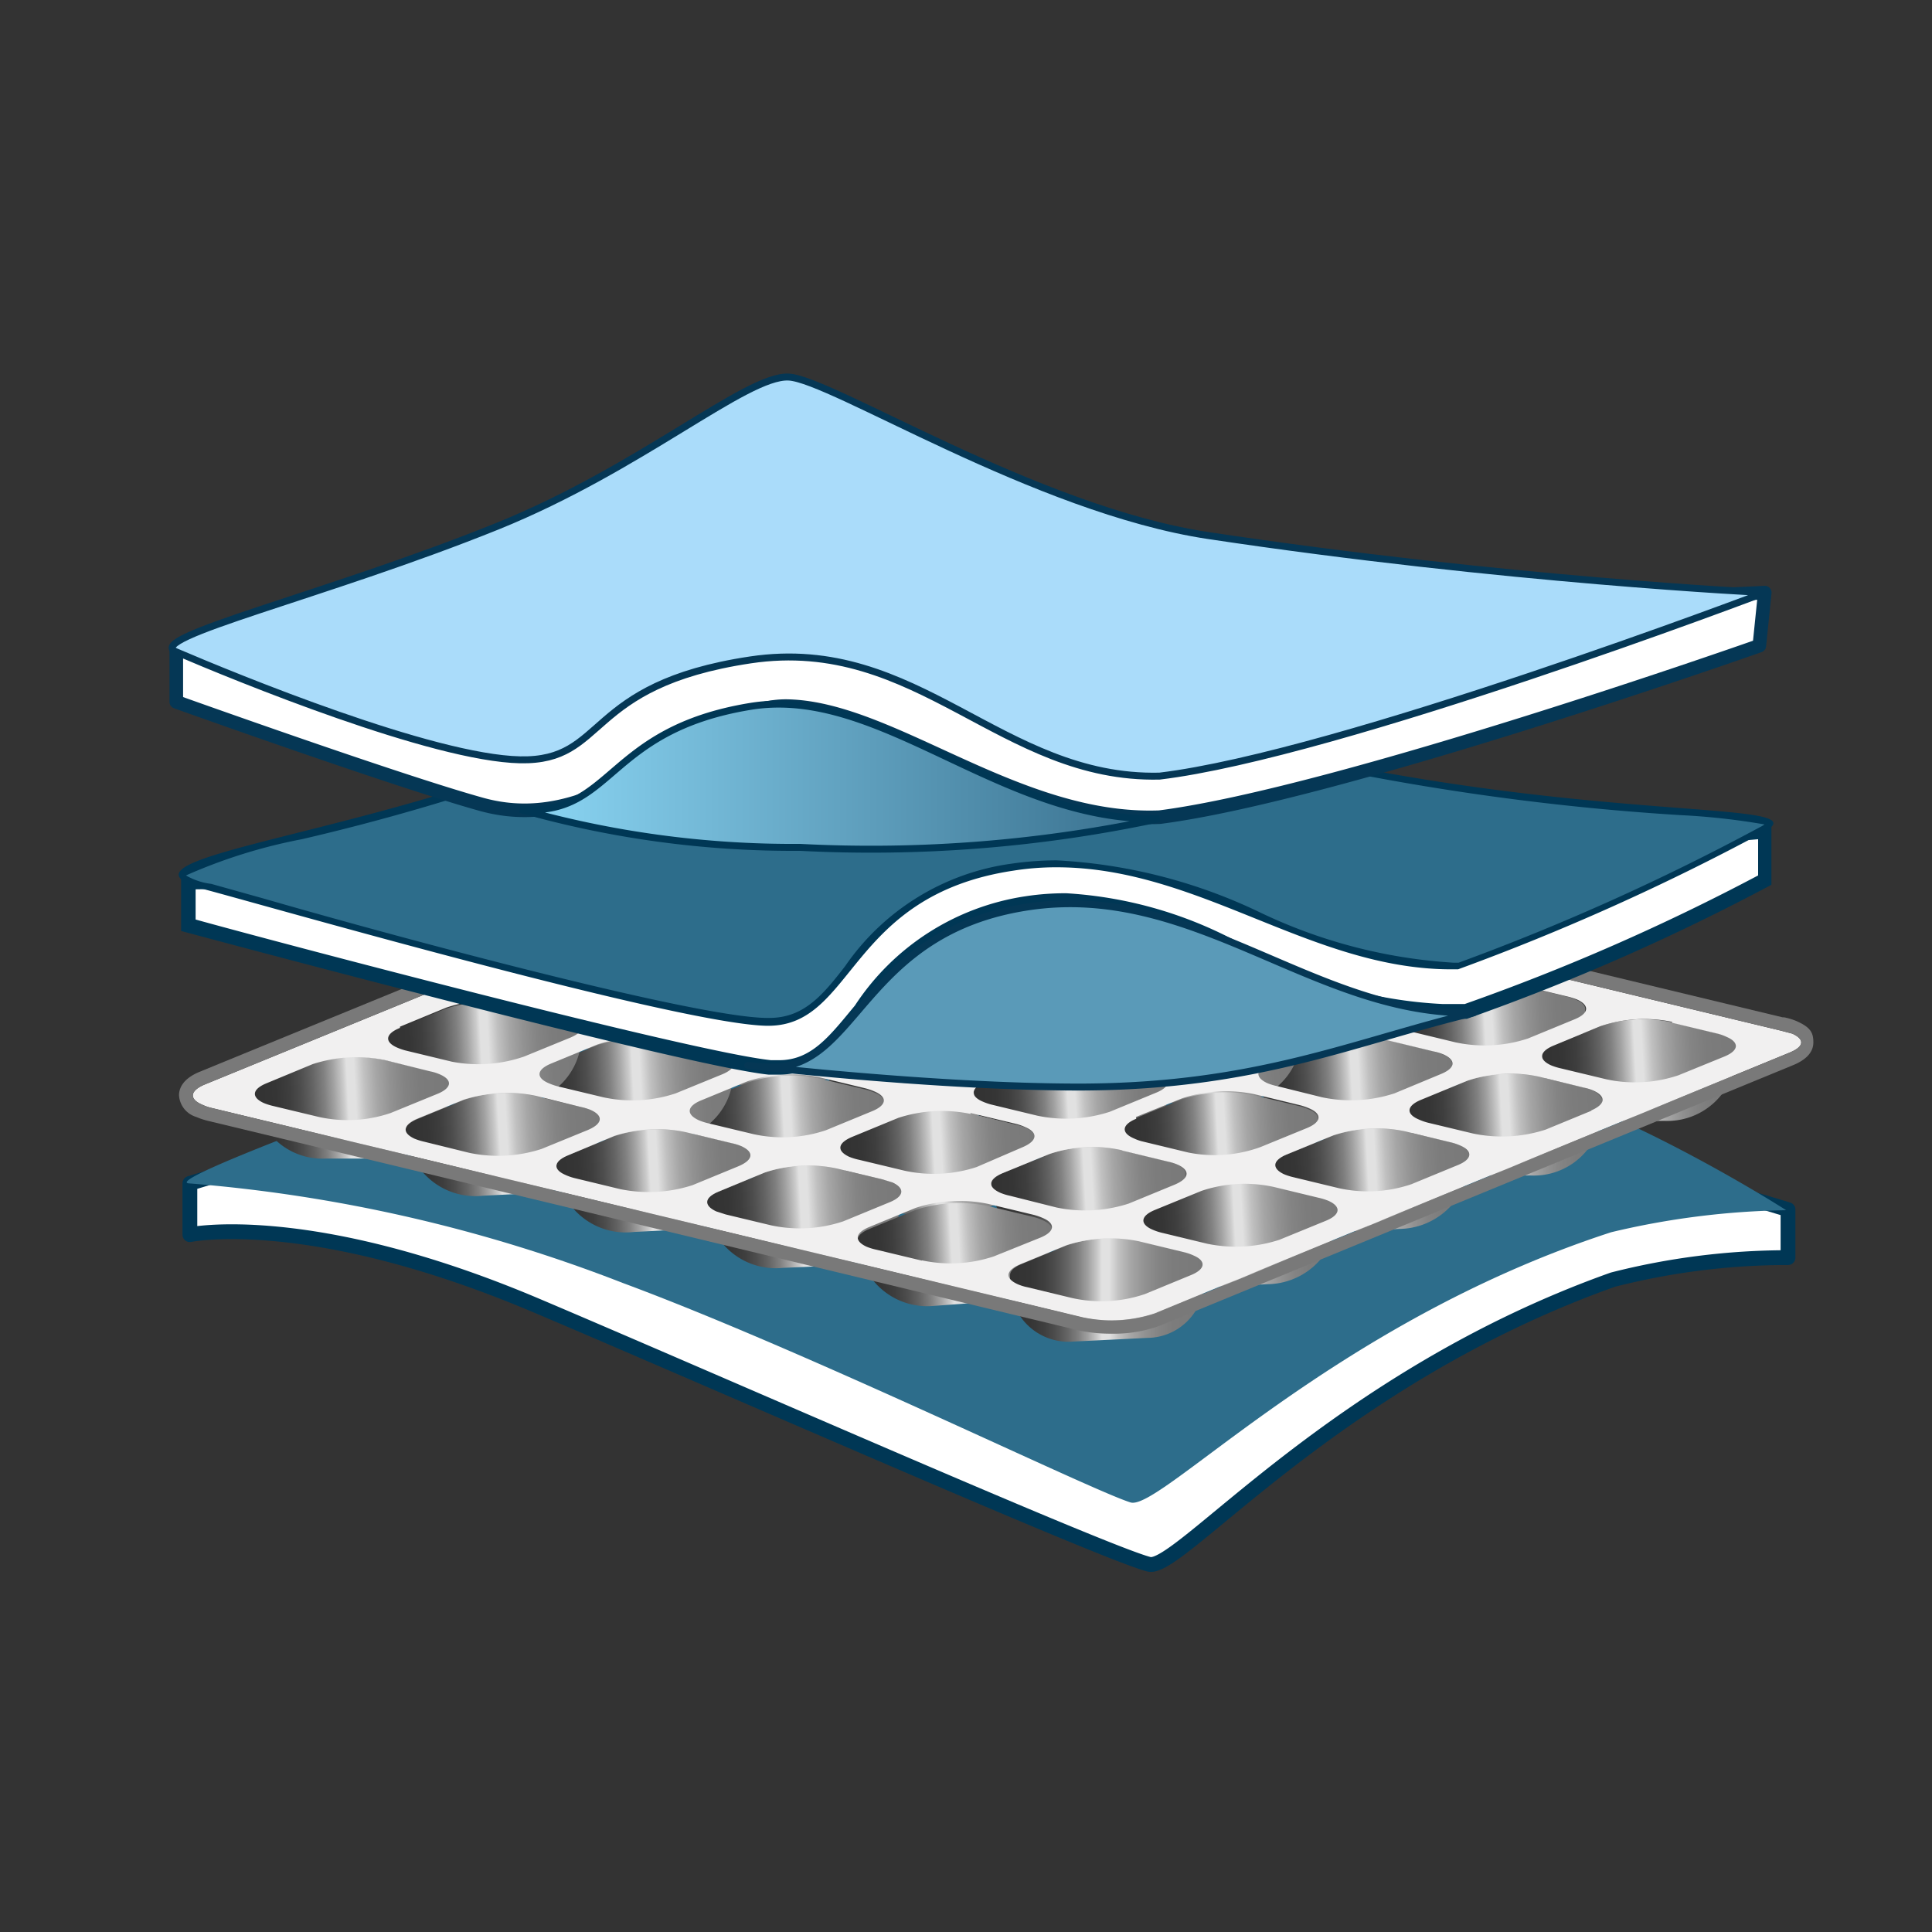 <svg id="version_05_ok_copy_2" data-name="version 05 ok copy 2" xmlns="http://www.w3.org/2000/svg" xmlns:xlink="http://www.w3.org/1999/xlink" viewBox="0 0 64 64"><rect x="0" y="0" width="64" height="64" fill="#333333" stroke="none"/><defs><style>.cls-1,.cls-36,.cls-39{fill:#fff;}.cls-1,.cls-40{stroke:#003755;}.cls-1,.cls-38,.cls-39,.cls-41{stroke-linecap:round;stroke-linejoin:round;}.cls-1{stroke-width:0.49px;}.cls-2{fill:#2d6d8b;}.cls-3{isolation:isolate;}.cls-4{fill:url(#linear-gradient);}.cls-5{fill:url(#linear-gradient-2);}.cls-6{fill:url(#linear-gradient-3);}.cls-7{fill:url(#linear-gradient-4);}.cls-8{fill:url(#linear-gradient-5);}.cls-9{fill:url(#linear-gradient-6);}.cls-10{fill:url(#linear-gradient-7);}.cls-11{fill:url(#linear-gradient-8);}.cls-12{fill:url(#linear-gradient-9);}.cls-13{fill:url(#linear-gradient-10);}.cls-14{fill:url(#linear-gradient-11);}.cls-15{fill:url(#linear-gradient-12);}.cls-16{fill:url(#linear-gradient-13);}.cls-17{fill:url(#linear-gradient-14);}.cls-18{fill:url(#linear-gradient-15);}.cls-19{fill:url(#linear-gradient-16);}.cls-20{fill:url(#linear-gradient-17);}.cls-21{fill:url(#linear-gradient-18);}.cls-22{fill:url(#linear-gradient-19);}.cls-23{fill:url(#linear-gradient-20);}.cls-24{fill:url(#linear-gradient-21);}.cls-25{fill:url(#linear-gradient-22);}.cls-26{fill:url(#linear-gradient-23);}.cls-27{fill:url(#linear-gradient-24);}.cls-28{fill:url(#linear-gradient-25);}.cls-29{fill:url(#linear-gradient-26);}.cls-30{fill:url(#linear-gradient-27);}.cls-31{fill:url(#linear-gradient-28);}.cls-32{fill:url(#linear-gradient-29);}.cls-33{fill:url(#linear-gradient-30);}.cls-34{fill:#f1f0f0;}.cls-35{fill:#797979;}.cls-37{fill:#003755;}.cls-38{fill:#5a9ab8;}.cls-38,.cls-39,.cls-41{stroke:#053755;}.cls-38,.cls-40,.cls-41{stroke-width:0.23px;}.cls-39{stroke-width:0.45px;}.cls-40{stroke-miterlimit:10;fill:url(#Medium_BLUE_gradient_FRONT);}.cls-41{fill:#aadcfa;}</style><linearGradient id="linear-gradient" x1="46.12" y1="34.43" x2="52.55" y2="34.09" gradientUnits="userSpaceOnUse"><stop offset="0" stop-color="#323232"/><stop offset="0.11" stop-color="#353535"/><stop offset="0.18" stop-color="#3e3e3e"/><stop offset="0.24" stop-color="#4d4d4d"/><stop offset="0.3" stop-color="#636363"/><stop offset="0.36" stop-color="gray"/><stop offset="0.41" stop-color="#a2a2a2"/><stop offset="0.46" stop-color="#cbcbcb"/><stop offset="0.48" stop-color="#e1e1e1"/><stop offset="0.52" stop-color="#e1e1e1"/><stop offset="0.52" stop-color="#e0e0e0"/><stop offset="0.57" stop-color="silver"/><stop offset="0.63" stop-color="#a6a6a6"/><stop offset="0.7" stop-color="#929292"/><stop offset="0.77" stop-color="#848484"/><stop offset="0.85" stop-color="#7c7c7c"/><stop offset="1" stop-color="#797979"/></linearGradient><linearGradient id="linear-gradient-2" x1="41.14" y1="33.22" x2="47.57" y2="32.89" xlink:href="#linear-gradient"/><linearGradient id="linear-gradient-3" x1="36.12" y1="32.02" x2="42.55" y2="31.68" xlink:href="#linear-gradient"/><linearGradient id="linear-gradient-4" x1="31.13" y1="30.82" x2="37.56" y2="30.48" xlink:href="#linear-gradient"/><linearGradient id="linear-gradient-5" x1="26.15" y1="29.61" x2="32.58" y2="29.28" xlink:href="#linear-gradient"/><linearGradient id="linear-gradient-6" x1="41.7" y1="36.24" x2="48.13" y2="35.9" xlink:href="#linear-gradient"/><linearGradient id="linear-gradient-7" x1="36.7" y1="35.04" x2="43.14" y2="34.7" xlink:href="#linear-gradient"/><linearGradient id="linear-gradient-8" x1="31.73" y1="33.84" x2="38.16" y2="33.5" xlink:href="#linear-gradient"/><linearGradient id="linear-gradient-9" x1="26.71" y1="32.63" x2="33.15" y2="32.3" xlink:href="#linear-gradient"/><linearGradient id="linear-gradient-10" x1="27.31" y1="35.65" x2="33.75" y2="35.32" xlink:href="#linear-gradient"/><linearGradient id="linear-gradient-11" x1="32.29" y1="36.83" x2="38.73" y2="36.5" xlink:href="#linear-gradient"/><linearGradient id="linear-gradient-12" x1="22.31" y1="34.45" x2="28.74" y2="34.11" xlink:href="#linear-gradient"/><linearGradient id="linear-gradient-13" x1="17.3" y1="33.25" x2="23.73" y2="32.91" xlink:href="#linear-gradient"/><linearGradient id="linear-gradient-14" x1="22.88" y1="37.47" x2="29.31" y2="37.13" xlink:href="#linear-gradient"/><linearGradient id="linear-gradient-15" x1="17.9" y1="36.27" x2="24.33" y2="35.93" xlink:href="#linear-gradient"/><linearGradient id="linear-gradient-16" x1="12.86" y1="35.06" x2="19.29" y2="34.73" xlink:href="#linear-gradient"/><linearGradient id="linear-gradient-17" x1="8.46" y1="36.88" x2="14.89" y2="36.55" xlink:href="#linear-gradient"/><linearGradient id="linear-gradient-18" x1="13.47" y1="38.06" x2="19.9" y2="37.72" xlink:href="#linear-gradient"/><linearGradient id="linear-gradient-19" x1="51.09" y1="35.63" x2="57.54" y2="35.29" xlink:href="#linear-gradient"/><linearGradient id="linear-gradient-20" x1="27.87" y1="38.65" x2="34.31" y2="38.31" xlink:href="#linear-gradient"/><linearGradient id="linear-gradient-21" x1="46.67" y1="37.45" x2="53.11" y2="37.11" xlink:href="#linear-gradient"/><linearGradient id="linear-gradient-22" x1="27.87" y1="38.65" x2="34.3" y2="38.31" xlink:href="#linear-gradient"/><linearGradient id="linear-gradient-23" x1="37.25" y1="38.04" x2="43.71" y2="37.7" xlink:href="#linear-gradient"/><linearGradient id="linear-gradient-24" x1="42.21" y1="39.24" x2="48.71" y2="38.9" xlink:href="#linear-gradient"/><linearGradient id="linear-gradient-25" x1="32.87" y1="39.85" x2="39.3" y2="39.51" xlink:href="#linear-gradient"/><linearGradient id="linear-gradient-26" x1="37.81" y1="41.06" x2="44.29" y2="40.72" xlink:href="#linear-gradient"/><linearGradient id="linear-gradient-27" x1="18.46" y1="39.26" x2="24.89" y2="38.93" xlink:href="#linear-gradient"/><linearGradient id="linear-gradient-28" x1="23.43" y1="40.46" x2="29.9" y2="40.13" xlink:href="#linear-gradient"/><linearGradient id="linear-gradient-29" x1="28.44" y1="41.67" x2="34.87" y2="41.33" xlink:href="#linear-gradient"/><linearGradient id="linear-gradient-30" x1="33.41" y1="42.73" x2="39.84" y2="42.73" xlink:href="#linear-gradient"/><linearGradient id="Medium_BLUE_gradient_FRONT" x1="17.23" y1="25.7" x2="38.41" y2="25.7" gradientUnits="userSpaceOnUse"><stop offset="0" stop-color="#8cd7f5"/><stop offset="1" stop-color="#376e8c"/></linearGradient></defs><title>Correctif 02__R21XArtboard 1</title><g id="F_ok_copy_8" data-name="F   ok **** copy 8"><path class="cls-1" d="M38.07,51.82c-1.38-.33-14.56-6.14-20.32-8.58C10.26,40.07,6.29,40.9,6.29,40.9l0-1.7s22.4-6.82,24.29-7c2.17-.15,28.65,7.87,28.65,7.87l0,1.59a23.47,23.47,0,0,0-5.8.73C44.21,45.67,39.08,52.05,38.07,51.82Z"/><path class="cls-2" d="M37.45,49.77c-1.35-.42-10.7-5-16.82-7.27A50.63,50.63,0,0,0,6.25,39.2c-1.45-.16,22-8.41,24.29-8.57s7,2.93,17.77,4.67c4.57.74,10.86,4.79,10.86,4.79a26.48,26.48,0,0,0-5.8.73C44.14,43.82,38.43,50.07,37.45,49.77Z"/></g><g id="plaque_a_trou_ok_" data-name="plaque a trou ok ***" class="cls-3"><g id="SURF_" data-name="SURF **"><path class="cls-4" d="M50.16,35.92a2.25,2.25,0,0,0,2.35-2.14v-.37c0-.1-.1-.21-.29-.29a1.82,1.82,0,0,0-.33-.11l-1.49-.36a4.45,4.45,0,0,0-2.39.13l-1.53.63c-.27.11-.39.24-.39.36h0a2.25,2.25,0,0,0,2.35,2.14Z"/></g><g id="SURF_2" data-name="SURF **"><path class="cls-5" d="M45.18,34.72a2.25,2.25,0,0,0,2.35-2.14v-.37c0-.11-.1-.21-.29-.3a1.87,1.87,0,0,0-.33-.1l-1.49-.36a4.45,4.45,0,0,0-2.39.13l-1.53.63c-.27.11-.4.24-.4.36h0a2.26,2.26,0,0,0,2.36,2.14Z"/></g><g id="SURF_3" data-name="SURF **"><path class="cls-6" d="M40.16,33.51a2.26,2.26,0,0,0,2.36-2.14V31c0-.11-.1-.22-.3-.3a1.69,1.69,0,0,0-.32-.11l-1.5-.36a4.67,4.67,0,0,0-2.39.13L36.48,31c-.27.11-.39.24-.39.37h0a2.25,2.25,0,0,0,2.35,2.14Z"/></g><g id="SURF_4" data-name="SURF **"><path class="cls-7" d="M35.17,32.31a2.25,2.25,0,0,0,2.35-2.14v-.36c0-.11-.1-.22-.3-.3a1.48,1.48,0,0,0-.32-.11L35.41,29a4.65,4.65,0,0,0-2.39.13l-1.53.63c-.27.11-.4.24-.4.37h0a2.26,2.26,0,0,0,2.36,2.14Z"/></g><g id="SURF_5" data-name="SURF **"><path class="cls-8" d="M30.19,31.11A2.25,2.25,0,0,0,32.54,29V28.6c0-.1-.1-.21-.29-.29a1.82,1.82,0,0,0-.33-.11l-1.49-.36A4.45,4.45,0,0,0,28,28l-1.53.63c-.27.11-.39.24-.39.36h0a2.25,2.25,0,0,0,2.35,2.14Z"/></g><g id="SURF_6" data-name="SURF **"><path class="cls-9" d="M45.74,37.73a2.26,2.26,0,0,0,2.36-2.14v-.36q0-.16-.3-.3l-.32-.11L46,34.46a4.66,4.66,0,0,0-2.39.13l-1.53.63c-.27.11-.39.24-.39.37h0A2.25,2.25,0,0,0,44,37.73Z"/></g><g id="SURF_7" data-name="SURF **"><path class="cls-10" d="M40.75,36.53a2.25,2.25,0,0,0,2.35-2.14V34c0-.1-.1-.21-.3-.29a1.48,1.48,0,0,0-.32-.11L41,33.26a4.55,4.55,0,0,0-2.39.13L37.07,34c-.27.11-.4.24-.4.36h0A2.26,2.26,0,0,0,39,36.53Z"/></g><g id="SURF_8" data-name="SURF **"><path class="cls-11" d="M35.77,35.33a2.25,2.25,0,0,0,2.35-2.14v-.36c0-.11-.1-.22-.3-.3a1.48,1.48,0,0,0-.32-.11L36,32.06a4.55,4.55,0,0,0-2.39.13l-1.53.63c-.27.11-.4.24-.4.37h0a2.26,2.26,0,0,0,2.36,2.14Z"/></g><g id="SURF_9" data-name="SURF **"><path class="cls-12" d="M30.76,34.13A2.25,2.25,0,0,0,33.11,32v-.37q0-.16-.3-.3a1.74,1.74,0,0,0-.32-.1L31,30.86A4.46,4.46,0,0,0,28.6,31l-1.53.63c-.27.11-.39.24-.39.36h0A2.26,2.26,0,0,0,29,34.13Z"/></g><g id="SURF_10" data-name="SURF **"><path class="cls-13" d="M31.36,37.15A2.25,2.25,0,0,0,33.71,35v-.37c0-.1-.1-.21-.3-.3a2.49,2.49,0,0,0-.32-.1l-1.49-.36a4.45,4.45,0,0,0-2.39.13l-1.53.63c-.27.11-.4.24-.4.36h0a2.26,2.26,0,0,0,2.36,2.14Z"/></g><g id="SURF_11" data-name="SURF **"><path class="cls-14" d="M36.34,38.33a2.25,2.25,0,0,0,2.35-2.14v-.37q0-.16-.3-.3a1.52,1.52,0,0,0-.32-.1l-1.49-.36a4.49,4.49,0,0,0-2.4.13l-1.53.63c-.27.11-.39.24-.39.36h0a2.26,2.26,0,0,0,2.36,2.14Z"/></g><g id="SURF_12" data-name="SURF **"><path class="cls-15" d="M26.35,35.94A2.25,2.25,0,0,0,28.7,33.8v-.36c0-.11-.1-.21-.29-.3a1.87,1.87,0,0,0-.33-.1l-1.49-.37a4.65,4.65,0,0,0-2.39.13l-1.53.63c-.27.11-.4.24-.4.37h0a2.26,2.26,0,0,0,2.36,2.14Z"/></g><g id="SURF_13" data-name="SURF **"><path class="cls-16" d="M21.35,34.74A2.25,2.25,0,0,0,23.7,32.6v-.36c0-.11-.1-.22-.3-.3a1.69,1.69,0,0,0-.32-.11l-1.5-.36a4.67,4.67,0,0,0-2.39.13l-1.53.63c-.27.11-.39.24-.39.37h0a2.26,2.26,0,0,0,2.36,2.14Z"/></g><g id="SURF_14" data-name="SURF **"><path class="cls-17" d="M26.92,39a2.26,2.26,0,0,0,2.36-2.14v-.37c0-.1-.11-.21-.3-.29a2,2,0,0,0-.32-.11l-1.5-.36a4.55,4.55,0,0,0-2.39.13l-1.53.63c-.27.11-.39.24-.39.36h0A2.25,2.25,0,0,0,25.2,39Z"/></g><g id="SURF_15" data-name="SURF **"><path class="cls-18" d="M21.94,37.76a2.25,2.25,0,0,0,2.35-2.14v-.37c0-.1-.1-.21-.29-.29a1.82,1.82,0,0,0-.33-.11l-1.49-.36a4.45,4.45,0,0,0-2.39.13l-1.53.63c-.27.11-.4.24-.4.36h0a2.26,2.26,0,0,0,2.36,2.14Z"/></g><g id="SURF_16" data-name="SURF **"><path class="cls-19" d="M16.9,36.56a2.26,2.26,0,0,0,2.36-2.14v-.37c0-.1-.1-.21-.3-.29a1.69,1.69,0,0,0-.32-.11l-1.5-.36a4.46,4.46,0,0,0-2.39.13l-1.53.63c-.27.11-.39.24-.39.36h0a2.25,2.25,0,0,0,2.35,2.14Z"/></g><g id="SURF_17" data-name="SURF **"><path class="cls-20" d="M12.5,38.38a2.26,2.26,0,0,0,2.36-2.14v-.37q0-.16-.3-.3a2,2,0,0,0-.32-.1l-1.5-.36a4.45,4.45,0,0,0-2.39.13l-1.53.62c-.27.12-.39.25-.39.37h0a2.25,2.25,0,0,0,2.35,2.15Z"/></g><g id="SURF_18" data-name="SURF **"><path class="cls-21" d="M17.6,39.53a2.28,2.28,0,0,0,2.26-2.18v-.28c0-.11-.1-.21-.29-.3a1.87,1.87,0,0,0-.33-.1l-1.49-.36a4.45,4.45,0,0,0-2.39.13l-1.53.63c-.27.11-.39.24-.39.36h0A2.31,2.31,0,0,0,16,39.61Z"/></g><g id="SURF_19" data-name="SURF **"><path class="cls-22" d="M55.13,37.13A2.28,2.28,0,0,0,57.51,35v-.37q0-.16-.3-.3a2,2,0,0,0-.32-.1l-1.52-.37A4.45,4.45,0,0,0,53,34l-1.53.62c-.27.12-.39.25-.39.37h0a2.25,2.25,0,0,0,2.35,2.15Z"/></g><g id="SURF_20" data-name="SURF **"><path class="cls-23" d="M32,40.12a2.28,2.28,0,0,0,2.26-2.18v-.28c0-.11-.1-.21-.29-.3a1.87,1.87,0,0,0-.33-.1l-1.49-.37a4.65,4.65,0,0,0-2.39.13l-1.53.63c-.27.11-.4.24-.4.37h0a2.32,2.32,0,0,0,2.53,2.18Z"/></g><g id="SURF_21" data-name="SURF **"><path class="cls-24" d="M50.71,38.94a2.26,2.26,0,0,0,2.36-2.14c0-.2,0-.34,0-.37s-.1-.21-.3-.3a1.69,1.69,0,0,0-.32-.11L51,35.67a4.67,4.67,0,0,0-2.39.13L47,36.43c-.27.11-.39.24-.39.37h0A2.26,2.26,0,0,0,49,38.94Z"/></g><g id="SURF_22" data-name="SURF **"><path class="cls-25" d="M32,40.12a2.29,2.29,0,0,0,2.27-2.18v-.28q0-.16-.3-.3a1.74,1.74,0,0,0-.32-.1l-1.5-.37a4.67,4.67,0,0,0-2.39.13l-1.53.63c-.27.11-.39.24-.39.37h0a2.31,2.31,0,0,0,2.53,2.18Z"/></g><g id="SURF_23" data-name="SURF **"><path class="cls-26" d="M41.39,39.51a2.27,2.27,0,0,0,2.26-2.17,2.55,2.55,0,0,1,0-.29c0-.11-.1-.22-.3-.3a1.48,1.48,0,0,0-.32-.11l-1.49-.36a4.62,4.62,0,0,0-2.41.14l-1.53.63c-.27.11-.4.24-.4.36h0a2.31,2.31,0,0,0,2.53,2.17Z"/></g><g id="SURF_24" data-name="SURF **"><path class="cls-27" d="M46.35,40.71a2.36,2.36,0,0,0,2.33-2.18c0-.15,0-.26,0-.28s-.1-.22-.29-.3a2,2,0,0,0-.32-.11l-1.56-.37a4.51,4.51,0,0,0-2.38.16l-1.54.63c-.27.11-.39.29-.39.42h0a2.26,2.26,0,0,0,2.52,2.11Z"/></g><g id="SURF_25" data-name="SURF **"><path class="cls-28" d="M37,41.32a2.28,2.28,0,0,0,2.26-2.18v-.28c0-.11-.1-.21-.29-.3a1.87,1.87,0,0,0-.33-.1l-1.49-.36a4.45,4.45,0,0,0-2.39.13l-1.53.62c-.27.12-.39.25-.39.37h0a2.31,2.31,0,0,0,2.52,2.18Z"/></g><g id="SURF_26" data-name="SURF **"><path class="cls-29" d="M42,42.54a2.34,2.34,0,0,0,2.3-2.2v-.28q0-.16-.3-.3a1.52,1.52,0,0,0-.32-.1l-1.53-.37a4.59,4.59,0,0,0-2.4.15l-1.53.63c-.27.11-.39.24-.39.37h0a2.32,2.32,0,0,0,2.53,2.18Z"/></g><g id="SURF_27" data-name="SURF **"><path class="cls-30" d="M22.59,40.73a2.27,2.27,0,0,0,2.26-2.17v-.29c0-.11-.1-.22-.29-.3a1.82,1.82,0,0,0-.33-.11l-1.49-.35a4.55,4.55,0,0,0-2.39.13l-1.53.63c-.27.11-.39.24-.39.36h0A2.3,2.3,0,0,0,21,40.81Z"/></g><g id="SURF_28" data-name="SURF **"><path class="cls-31" d="M27.57,41.93a2.31,2.31,0,0,0,2.29-2.18v-.28c0-.11-.13-.22-.32-.3a1.94,1.94,0,0,0-.34-.11l-1.48-.35a4.55,4.55,0,0,0-2.39.13l-1.53.64c-.27.11-.4.24-.4.36h0A2.3,2.3,0,0,0,25.93,42Z"/></g><g id="SURF_29" data-name="SURF **"><path class="cls-32" d="M32.57,43.14A2.29,2.29,0,0,0,34.84,41v-.28q0-.16-.3-.3a1.69,1.69,0,0,0-.32-.11l-1.5-.36a4.67,4.67,0,0,0-2.39.13l-1.53.63c-.27.11-.39.24-.39.37h0a2.31,2.31,0,0,0,2.52,2.18Z"/></g><g id="SURF_30" data-name="SURF **"><path class="cls-33" d="M38,44.32a1.9,1.9,0,0,0,1.89-1.82v-.62c0-.11-.11-.21-.3-.3a2,2,0,0,0-.32-.1l-1.5-.37a4.66,4.66,0,0,0-2.39.13l-1.53.63c-.27.11-.39.24-.39.37v.38a1.94,1.94,0,0,0,2.11,1.82Z"/></g><path id="SURF_OK" data-name="SURF ** OK" class="cls-34" d="M38.24,43.51a4.7,4.7,0,0,1-2.4.13L7,36.7a1.58,1.58,0,0,1-.31-.11c-.42-.18-.41-.45.08-.66l21-8.6a4.42,4.42,0,0,1,2.38-.13l28.84,6.94.38.1c.42.19.4.43-.09.63Zm-12.7-2.92a4.55,4.55,0,0,0,2.39-.13l1.53-.63c.5-.2.52-.47.1-.66l-.32-.1-1.51-.36a4.56,4.56,0,0,0-2.39.13l-1.53.63c-.49.2-.5.47-.08.66l.31.1,1.5.36m1.62-4.9a4.59,4.59,0,0,0-2.4.13l-1.53.63c-.49.2-.5.47-.08.66a1.89,1.89,0,0,0,.31.1l1.5.36a4.49,4.49,0,0,0,2.4-.13l1.53-.63c.49-.2.51-.47.09-.65a2,2,0,0,0-.32-.11l-1.5-.36m25.54,1.1c.49-.21.51-.47.09-.66a1.52,1.52,0,0,0-.32-.1L51,35.67a4.45,4.45,0,0,0-2.39.13l-1.53.63c-.49.2-.51.47-.09.65a1.85,1.85,0,0,0,.31.11l1.5.36a4.69,4.69,0,0,0,2.4-.13l1.53-.63m-2.31-4.14a4.56,4.56,0,0,0-2.39.13l-1.53.63c-.49.2-.51.47-.09.66a1.74,1.74,0,0,0,.32.1l1.49.36a4.58,4.58,0,0,0,2.4-.13l1.53-.63c.5-.2.51-.47.09-.66a2.49,2.49,0,0,0-.32-.1l-1.5-.36m-23.9-4c-.49.2-.5.47-.08.66a1.89,1.89,0,0,0,.31.1l1.5.36a4.49,4.49,0,0,0,2.4-.13L32.15,29c.49-.2.51-.47.09-.65a2,2,0,0,0-.32-.11l-1.5-.36A4.59,4.59,0,0,0,28,28l-1.53.63M20.54,39.39a4.7,4.7,0,0,0,2.4-.13l1.53-.63c.49-.21.51-.47.09-.66a1.74,1.74,0,0,0-.32-.1l-1.5-.36a4.56,4.56,0,0,0-2.39.12l-1.53.64c-.49.2-.51.47-.09.65a1.69,1.69,0,0,0,.32.11l1.49.36M46,34.47a4.56,4.56,0,0,0-2.39.12l-1.54.63c-.49.21-.5.47-.09.66a1.87,1.87,0,0,0,.33.1l1.49.37a4.65,4.65,0,0,0,2.39-.13l1.54-.64c.49-.2.51-.46.09-.65a1.87,1.87,0,0,0-.33-.1L46,34.47m-23.82,0a4.46,4.46,0,0,0-2.39.13l-1.53.63c-.49.2-.51.47-.09.65a2,2,0,0,0,.32.11l1.5.36a4.55,4.55,0,0,0,2.39-.13l1.54-.63c.49-.2.5-.47.08-.66a2.49,2.49,0,0,0-.32-.1l-1.5-.36m-.08-4.07c-.49.2-.51.47-.09.65a1.74,1.74,0,0,0,.32.1l1.49.37a4.7,4.7,0,0,0,2.4-.13l1.53-.63c.49-.21.51-.47.09-.66a1.74,1.74,0,0,0-.32-.1L26,29.66a4.56,4.56,0,0,0-2.39.12l-1.53.64m26.2,8.18c.5-.2.51-.47.1-.65a1.82,1.82,0,0,0-.33-.11l-1.49-.36a4.55,4.55,0,0,0-2.39.13l-1.54.63c-.49.2-.5.47-.09.66a2,2,0,0,0,.32.1l1.49.36a4.48,4.48,0,0,0,2.4-.13l1.53-.63m-21.7-5.92a4.6,4.6,0,0,0-2.4.12l-1.52.63c-.49.21-.51.47-.09.66a1.74,1.74,0,0,0,.32.1l1.49.36a4.59,4.59,0,0,0,2.4-.12l1.53-.63c.49-.21.51-.48.09-.66a1.69,1.69,0,0,0-.32-.11l-1.5-.35m28.81,1.17A4.6,4.6,0,0,0,53,34l-1.52.63c-.5.2-.52.47-.1.66a2,2,0,0,0,.32.1l1.5.36a4.5,4.5,0,0,0,2.4-.13L57.12,35c.49-.2.5-.47.08-.65a1.58,1.58,0,0,0-.31-.11l-1.5-.36m-27.74.79c-.49.2-.51.47-.09.65a1.48,1.48,0,0,0,.32.11l1.5.36a4.67,4.67,0,0,0,2.39-.13L33.3,35c.5-.21.51-.47.09-.66a1.89,1.89,0,0,0-.31-.1l-1.51-.36a4.46,4.46,0,0,0-2.39.13l-1.53.63m-.58-3c-.49.2-.5.47-.08.66l.31.1,1.5.36a4.7,4.7,0,0,0,2.4-.13L32.72,32c.5-.2.52-.47.1-.66a2,2,0,0,0-.32-.1L31,30.86A4.46,4.46,0,0,0,28.6,31l-1.53.63m5.08,5.27a4.66,4.66,0,0,0-2.39.13l-1.53.63c-.5.21-.51.47-.1.66a1.87,1.87,0,0,0,.33.1l1.5.36a4.56,4.56,0,0,0,2.39-.12L33.88,38c.49-.21.51-.48.09-.66a1.85,1.85,0,0,0-.31-.11l-1.51-.36M35.41,29a4.66,4.66,0,0,0-2.39.13l-1.53.63c-.5.21-.51.47-.1.66a1.87,1.87,0,0,0,.33.1l1.5.36a4.46,4.46,0,0,0,2.39-.13l1.53-.63c.49-.2.51-.47.09-.65a1.85,1.85,0,0,0-.31-.11L35.41,29m.58,3a4.55,4.55,0,0,0-2.39.13l-1.53.63c-.5.2-.52.47-.1.66l.33.1,1.5.36a4.56,4.56,0,0,0,2.39-.13l1.53-.63c.49-.2.51-.47.09-.66a3.12,3.12,0,0,0-.32-.1L36,32.06m1.64,5c-.49.2-.5.47-.08.65a1.48,1.48,0,0,0,.32.11l1.49.36A4.45,4.45,0,0,0,41.75,38l1.54-.63c.49-.2.51-.47.09-.65a2,2,0,0,0-.32-.11l-1.49-.36a4.59,4.59,0,0,0-2.4.13L37.63,37M41,33.26a4.65,4.65,0,0,0-2.39.13L37.06,34c-.49.2-.51.47-.09.66a1.52,1.52,0,0,0,.32.1l1.5.36A4.46,4.46,0,0,0,41.18,35l1.53-.63c.49-.2.51-.47.09-.65a1.69,1.69,0,0,0-.32-.11L41,33.26m-23.33-1c-.49.2-.51.47-.09.66l.32.1,1.5.36a4.45,4.45,0,0,0,2.39-.13l1.54-.63c.49-.2.51-.47.09-.65a1.82,1.82,0,0,0-.33-.11l-1.49-.36a4.65,4.65,0,0,0-2.39.13l-1.54.63m22.75-2a4.65,4.65,0,0,0-2.39.13L36.48,31c-.49.2-.51.46-.09.65a1.74,1.74,0,0,0,.32.1l1.5.36A4.56,4.56,0,0,0,40.6,32l1.53-.64c.49-.2.51-.46.09-.65a1.74,1.74,0,0,0-.32-.1l-1.49-.37M37.15,38.1a4.45,4.45,0,0,0-2.39.13l-1.54.63c-.49.2-.51.46-.09.65a1.74,1.74,0,0,0,.32.1L35,40a4.67,4.67,0,0,0,2.39-.13l1.53-.63c.49-.21.51-.47.09-.66a1.74,1.74,0,0,0-.32-.1l-1.49-.36m6.72,2.32c.49-.2.51-.47.09-.66a2,2,0,0,0-.32-.1l-1.49-.36a4.49,4.49,0,0,0-2.4.13l-1.54.63c-.49.2-.5.47-.09.65a1.82,1.82,0,0,0,.33.11l1.49.36a4.65,4.65,0,0,0,2.39-.13l1.54-.63M15.55,38.19a4.66,4.66,0,0,0,2.39-.13l1.54-.63c.49-.21.51-.47.09-.66a1.87,1.87,0,0,0-.33-.1l-1.49-.37a4.67,4.67,0,0,0-2.39.13l-1.54.63c-.49.21-.5.47-.09.66a2,2,0,0,0,.32.1l1.5.37m29.86-6.74a4.59,4.59,0,0,0-2.4.12l-1.54.64c-.49.2-.5.47-.09.65a1.82,1.82,0,0,0,.33.11l1.49.36a4.65,4.65,0,0,0,2.39-.13l1.54-.63c.49-.21.51-.47.09-.66a2,2,0,0,0-.32-.1l-1.49-.36M32.64,35.84c-.49.2-.51.47-.09.65a1.82,1.82,0,0,0,.33.11l1.49.36a4.67,4.67,0,0,0,2.39-.13l1.53-.63c.5-.2.51-.47.1-.65a2,2,0,0,0-.32-.11l-1.5-.36a4.45,4.45,0,0,0-2.39.13l-1.54.63M35.52,43a4.49,4.49,0,0,0,2.4-.13l1.53-.63c.49-.2.51-.47.09-.65a1.69,1.69,0,0,0-.32-.11l-1.49-.36a4.7,4.7,0,0,0-2.4.13l-1.53.63c-.5.21-.51.47-.09.66a1.52,1.52,0,0,0,.32.1l1.49.36M13.25,34.05c-.5.2-.51.47-.1.65a1.82,1.82,0,0,0,.33.11l1.49.36A4.65,4.65,0,0,0,17.36,35l1.54-.63c.49-.21.51-.47.09-.66a1.87,1.87,0,0,0-.33-.1l-1.49-.36a4.46,4.46,0,0,0-2.39.13l-1.53.63m17.29,7.74a4.52,4.52,0,0,0,2.38-.13L34.46,41c.49-.2.51-.47.09-.65a2,2,0,0,0-.32-.11l-1.5-.36a4.66,4.66,0,0,0-2.39.13l-1.53.63c-.5.2-.52.47-.1.66a1.87,1.87,0,0,0,.33.1l1.5.36M10.56,37a4.42,4.42,0,0,0,2.38-.13l1.54-.63c.5-.2.51-.47.09-.65a1.52,1.52,0,0,0-.32-.1l-1.49-.37a4.7,4.7,0,0,0-2.4.13l-1.52.63c-.5.2-.52.47-.1.66a2,2,0,0,0,.32.1l1.5.36"/><g id="contour"><path class="cls-35" d="M29.15,27.1a4,4,0,0,1,1,.1l28.84,6.94.38.1c.42.19.4.43-.09.63l-21,8.64a4.64,4.64,0,0,1-2.4.13L7,36.7a1.58,1.58,0,0,1-.31-.11c-.42-.18-.41-.45.08-.66l21-8.6a4,4,0,0,1,1.43-.23m0-.46a4.4,4.4,0,0,0-1.61.27L6.6,35.51c-.55.23-.67.55-.67.77A.8.8,0,0,0,6.5,37a2.54,2.54,0,0,0,.39.13l28.84,6.94a5,5,0,0,0,1.07.11,4.45,4.45,0,0,0,1.61-.26l21-8.64c.43-.18.66-.43.66-.75s-.09-.5-.57-.71a2.09,2.09,0,0,0-.4-.12h-.05L30.21,26.76a4.29,4.29,0,0,0-1.06-.12Z"/></g></g><g id="BAS_OK_" data-name="BAS OK ***"><g id="AA_BAS" data-name="AA  BAS"><path class="cls-36" d="M25.8,35.36l-.29,0c-2.7-.28-17.52-4.23-19.27-4.7V29.2c1.24,0,7.09-.18,11.43-1.78a81.92,81.92,0,0,0,11.21-5,74.23,74.23,0,0,0,12.63,4.31,45.08,45.08,0,0,0,10.54,1.07c3.12,0,5.64-.22,6.42-.3v1.6a72.06,72.06,0,0,1-9.94,4.35l-.73,0a14.58,14.58,0,0,1-6.58-1.91,13.26,13.26,0,0,0-5.91-1.76,9.61,9.61,0,0,0-1.31.09,8,8,0,0,0-5.51,3.54C27.65,34.52,27,35.36,25.8,35.36Z"/><path class="cls-37" d="M28.89,22.71A75.83,75.83,0,0,0,41.46,27a45.43,45.43,0,0,0,10.59,1.08c2.85,0,5.2-.19,6.19-.28V29a71.66,71.66,0,0,1-9.72,4.26l-.72,0a14.51,14.51,0,0,1-6.48-1.88,13.7,13.7,0,0,0-6-1.79,8.76,8.76,0,0,0-1.35.1,8.2,8.2,0,0,0-5.65,3.62c-.83,1-1.43,1.81-2.51,1.81h-.27c-2.61-.27-16.7-4-19.06-4.66v-1a39.1,39.1,0,0,0,11.28-1.79,85.88,85.88,0,0,0,11.14-4.92m0-.51a80.24,80.24,0,0,1-11.28,5C12.8,29,6,29,6,29v1.84s16.57,4.46,19.47,4.76h.32c2.95,0,2.88-4.63,8.23-5.43a8.16,8.16,0,0,1,1.28-.1c4.5,0,7.34,3.68,12.49,3.68l.8,0a72.88,72.88,0,0,0,10.09-4.44v-2a66.15,66.15,0,0,1-6.65.32,45.48,45.48,0,0,1-10.48-1.06,73.13,73.13,0,0,1-12.7-4.34Z"/></g><g id="AA_TOP" data-name="AA TOP"><path class="cls-2" d="M25.4,33.87c-2.45,0-12.42-2.81-16.67-4L7,29.39C6.06,29.16,6,29,6,29c0-.31,2-.81,3.91-1.29a70.34,70.34,0,0,0,7.69-2.24,82.85,82.85,0,0,0,11.25-5,74,74,0,0,0,12.66,4.32,85.36,85.36,0,0,0,14.1,2.09,11.46,11.46,0,0,1,3,.4h0a1.19,1.19,0,0,1-.3.2A73.88,73.88,0,0,1,48.29,32h-.18a17.21,17.21,0,0,1-6.45-1.68A17.66,17.66,0,0,0,35,28.61a10.28,10.28,0,0,0-1.47.11,7.92,7.92,0,0,0-5.5,3.38c-.79,1-1.42,1.77-2.61,1.77Z"/><path class="cls-37" d="M28.88,20.6a75.63,75.63,0,0,0,12.63,4.3A83.69,83.69,0,0,0,55.63,27a22.88,22.88,0,0,1,2.82.31.74.74,0,0,1-.13.08,76.78,76.78,0,0,1-10,4.5h-.18a17.24,17.24,0,0,1-6.41-1.67A17.63,17.63,0,0,0,35,28.5a10.56,10.56,0,0,0-1.49.11A8,8,0,0,0,28,32c-.77,1-1.39,1.72-2.52,1.72H25.4C23,33.7,13,31,8.75,29.77L7,29.28A2.18,2.18,0,0,1,6.16,29,17.65,17.65,0,0,1,10,27.8a72.76,72.76,0,0,0,7.7-2.24,84,84,0,0,0,11.21-5m0-.26a80.24,80.24,0,0,1-11.28,5C10.77,27.86,3.15,28.51,6.92,29.5c2.16.58,15.55,4.42,18.47,4.48h.06c2.86,0,2.63-4.32,8.13-5.14A9,9,0,0,1,35,28.73c4.73,0,8.42,3.38,13.08,3.38h.22a77.45,77.45,0,0,0,10.09-4.53c2.18-1.14-5.91-.22-16.85-2.9a73.13,73.13,0,0,1-12.7-4.34Z"/></g><path id="aa_N" data-name="aa  N" class="cls-38" d="M48.82,33.55c-5.24.12-9.22-4.34-14.75-3.51s-5.64,5.37-8.55,5.31a6,6,0,0,1-.75-.06s6.13.72,11,.72C41.64,36,44.83,34.51,48.82,33.55Z"/></g><g id="TOP"><path id="BB2_OK" data-name="BB2 OK" class="cls-39" d="M58.28,21.39s-13.94,4.92-19.87,5.68c-4.74.18-8.89-3.64-12.37-3.68-3,0-5.88,4.44-10.11,3.25-2.8-.78-10.09-3.39-10.09-3.39V21.59A58,58,0,0,0,16.48,18.8a73.24,73.24,0,0,0,9.64-4.94s8.19,4.39,13.9,5.25c7.62,1.15,18.44.52,18.44.52Z"/><path id="bbb_...." data-name="bbb    ...." class="cls-40" d="M38.41,27.12c-5.24.12-9.23-4.43-13.55-3.72-4.83.79-4.54,3.66-7.63,3.41a33,33,0,0,0,9.27,1.26A45.63,45.63,0,0,0,38.41,27.12Z"/><path id="bb2_top_...." data-name="bb2 top**      ...." class="cls-41" d="M58.46,19.63S44.34,25,38.41,25.71c-5.24.12-8-4.68-13.55-3.85s-4.72,3.37-7.63,3.31-9.39-2.72-11.4-3.58c-1.09-.46,4.92-1.85,10.65-4.16,4.75-1.92,8.24-5,9.64-4.94s8.19,4.39,13.9,5.25C49.85,19.22,58.46,19.63,58.46,19.63Z"/></g></svg>